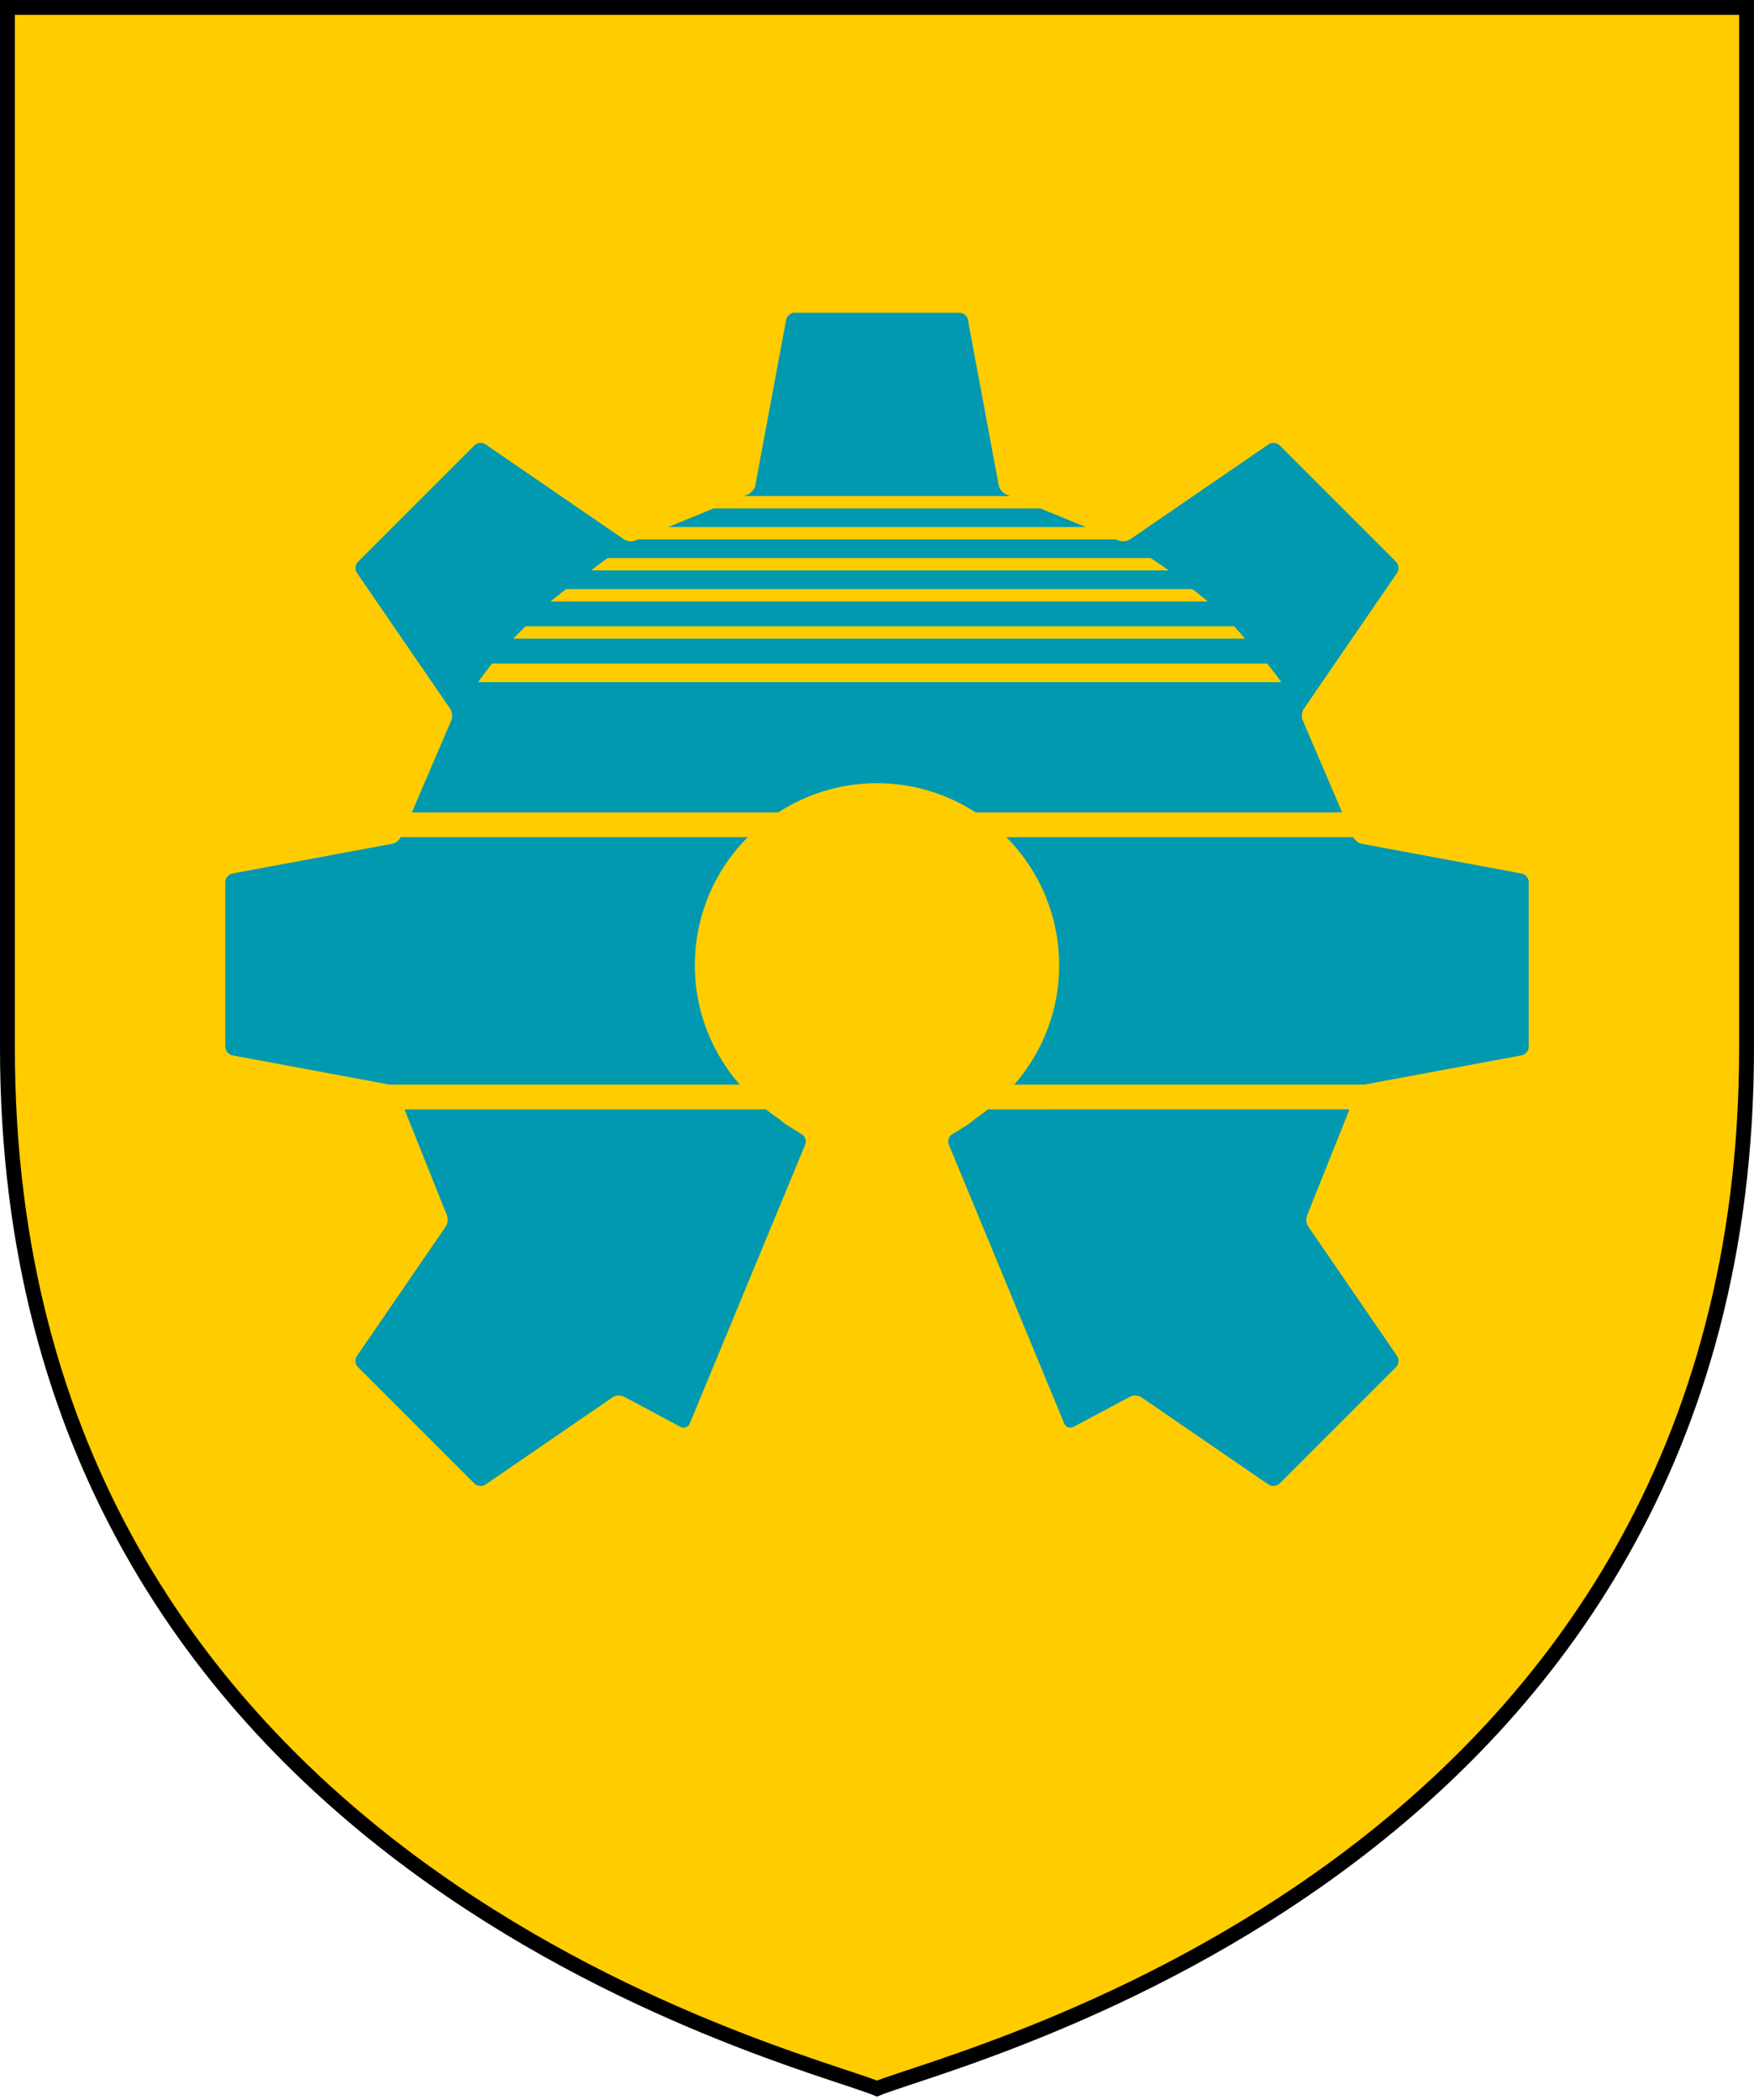 <?xml version="1.0" encoding="UTF-8" standalone="no"?>
<svg
   width="472"
   height="565"
   version="1.1"
   id="svg1"
   sodipodi:docname="Shield with Gear.svg"
   inkscape:version="1.3.2 (091e20e, 2023-11-25, custom)"
   xmlns:inkscape="http://www.inkscape.org/namespaces/inkscape"
   xmlns:sodipodi="http://sodipodi.sourceforge.net/DTD/sodipodi-0.dtd"
   xmlns="http://www.w3.org/2000/svg"
   xmlns:svg="http://www.w3.org/2000/svg">
  <defs
     id="defs1" />
  <sodipodi:namedview
     id="namedview1"
     pagecolor="#ffffff"
     bordercolor="#000000"
     borderopacity="0.25"
     inkscape:showpageshadow="2"
     inkscape:pageopacity="0.0"
     inkscape:pagecheckerboard="0"
     inkscape:deskcolor="#d1d1d1"
     showgrid="false"
     inkscape:zoom="1.3752212"
     inkscape:cx="235.96203"
     inkscape:cy="282.5"
     inkscape:window-width="1920"
     inkscape:window-height="991"
     inkscape:window-x="-9"
     inkscape:window-y="-9"
     inkscape:window-maximized="1"
     inkscape:current-layer="svg1" />
  <path
     fill="none"
     stroke="#000"
     stroke-width="4"
     d="m2,2v280c0,220 212,271 234,280c22-9 234-60 234-280V2z"
     id="path1"
     style="fill:#ffcc00" />
  <path
     id="path1-0"
     style="display:inline;fill:#0099b0;fill-opacity:1;stroke:none;stroke-width:1"
     d="m 213.84,84.15 c -1.066,0 -2.101,0.859 -2.295,1.91 l -8.288,44.542 c -0.199,1.05 -1.185,2.186 -2.201,2.521 l -0.837,0.343 h 71.572 l -0.837,-0.343 c -1.014,-0.335 -2,-1.47 -2.199,-2.521 l -8.292,-44.542 c -0.194,-1.05 -1.228,-1.91 -2.297,-1.91 z M 129.109,119.192 c -0.539,0.05 -1.063,0.269 -1.44,0.647 l -31.342,31.34 c -0.754,0.757 -0.879,2.095 -0.274,2.975 l 25.093,36.571 c 0.603,0.885 0.697,2.378 0.207,3.329 l -10.524,24.547 h 98.625 c 7.655,-4.947 16.756,-7.85 26.547,-7.85 9.792,0 18.891,2.903 26.545,7.85 h 98.626 L 350.653,194.055 c -0.493,-0.951 -0.399,-2.444 0.209,-3.329 l 25.091,-36.571 c 0.6,-0.88 0.481,-2.218 -0.276,-2.975 L 344.339,119.84 c -0.757,-0.757 -2.093,-0.879 -2.973,-0.274 l -37.213,25.536 c -0.88,0.605 -2.388,0.713 -3.344,0.241 l -0.467,-0.192 H 171.668 a 135.477,133.554 0 0 0 -7.4e-4,0 l -0.465,0.192 c -0.959,0.472 -2.469,0.364 -3.346,-0.241 L 130.646,119.566 c -0.441,-0.303 -0.997,-0.423 -1.536,-0.374 z m 107.446,9.26 v 9.2e-4 a 133.825,133.554 0 0 1 0.644,0.009 c -0.215,-9.5e-4 -0.429,-0.003 -0.644,-0.003 -0.052,0 -0.103,0.006 -0.155,0.006 a 133.825,133.554 0 0 1 0.155,-0.012 z m -44.492,8.352 -12.233,5.007 h 112.349 l -12.233,-5.007 z m -28.537,13.355 h 146.11 a 133.825,133.554 0 0 1 4.877,3.339 H 159.056 a 133.825,133.554 0 0 1 4.469,-3.339 z m -11.171,8.346 h 168.491 a 133.825,133.554 0 0 1 4.182,3.341 H 148.144 a 133.825,133.554 0 0 1 4.21,-3.341 z m -10.899,10.016 h 190.637 a 133.825,133.554 0 0 1 2.973,3.341 H 138.106 a 133.825,133.554 0 0 1 3.348,-3.341 z m -9.034,10.018 h 208.566 a 133.825,133.554 0 0 1 3.831,5.007 H 128.665 a 133.825,133.554 0 0 1 3.756,-5.007 z m 219.753,16.257 c 0.23,0.393 0.459,0.788 0.686,1.184 a 133.825,133.554 0 0 0 -0.686,-1.184 z m 1.377,2.408 c 0.224,0.402 0.447,0.804 0.667,1.209 a 133.825,133.554 0 0 0 -0.667,-1.209 z m -238.592,9.172 a 133.825,133.554 0 0 0 -0.385,0.814 c 0.124,-0.274 0.255,-0.544 0.385,-0.814 z m -7.118,18.904 c -0.485,0.835 -1.347,1.598 -2.239,1.764 l -43.063,8.009 c -1.053,0.199 -1.91,1.232 -1.91,2.301 l 0.004,44.321 c 0,1.069 0.859,2.109 1.91,2.301 l 42.006,7.817 c 0.05,0.009 0.099,0.041 0.149,0.054 h 94.363 c -7.482,-8.601 -12.077,-19.782 -12.077,-32.077 0,-13.453 5.429,-25.632 14.204,-34.489 z m 162.973,0 c 8.774,8.857 14.2,21.036 14.2,34.489 0,12.296 -4.593,23.477 -12.075,32.077 h 94.368 c 0.048,-0.012 0.096,-0.043 0.144,-0.052 l 42.006,-7.817 c 1.048,-0.191 1.91,-1.23 1.91,-2.299 l 0.006,-44.323 c 0.003,-1.071 -0.856,-2.103 -1.904,-2.302 l -43.065,-8.009 c -0.888,-0.166 -1.752,-0.929 -2.239,-1.764 z m 99.557,36.127 a 133.825,133.554 0 0 1 0.009,0.6 133.825,133.554 0 0 1 -0.009,0.109 v -0.109 c 0,-0.2 -4.5e-4,-0.4 -7.3e-4,-0.6 z m -267.637,0.578 c 9e-5,0.007 0,0.015 0,0.021 0,0.013 -4e-5,0.028 0,0.042 a 133.825,133.554 0 0 1 -0.004,-0.042 133.825,133.554 0 0 1 0.004,-0.021 z m 6.118,36.539 11.304,28.235 c 0.469,0.961 0.359,2.466 -0.249,3.346 l -23.86,34.771 c -0.603,0.88 -0.479,2.222 0.276,2.979 l 31.344,31.34 c 0.754,0.752 2.094,0.874 2.977,0.274 l 34.154,-23.444 c 0.88,-0.603 2.356,-0.648 3.276,-0.111 l 15.062,8.041 c 0.954,0.487 2.068,0.076 2.477,-0.912 l 31.058,-75.044 c 0.411,-0.988 -1.5e-4,-2.248 -0.912,-2.806 l -3.77,-2.308 c -0.697,-0.424 -1.642,-1.155 -2.383,-1.825 -1.209,-0.774 -2.335,-1.66 -3.469,-2.534 z m 157.01,0 c -1.134,0.874 -2.26,1.76 -3.469,2.534 -0.736,0.671 -1.685,1.401 -2.379,1.825 l -3.77,2.308 c -0.906,0.558 -1.32,1.819 -0.912,2.806 l 31.056,75.048 c 0.409,0.988 1.521,1.396 2.477,0.912 l 15.062,-8.043 c 0.922,-0.537 2.395,-0.492 3.276,0.113 l 34.158,23.442 c 0.88,0.6 2.221,0.478 2.973,-0.274 l 31.344,-31.34 c 0.757,-0.757 0.881,-2.098 0.276,-2.979 l -23.862,-34.771 c -0.603,-0.88 -0.716,-2.383 -0.247,-3.344 l 11.303,-28.239 z" />
</svg>
